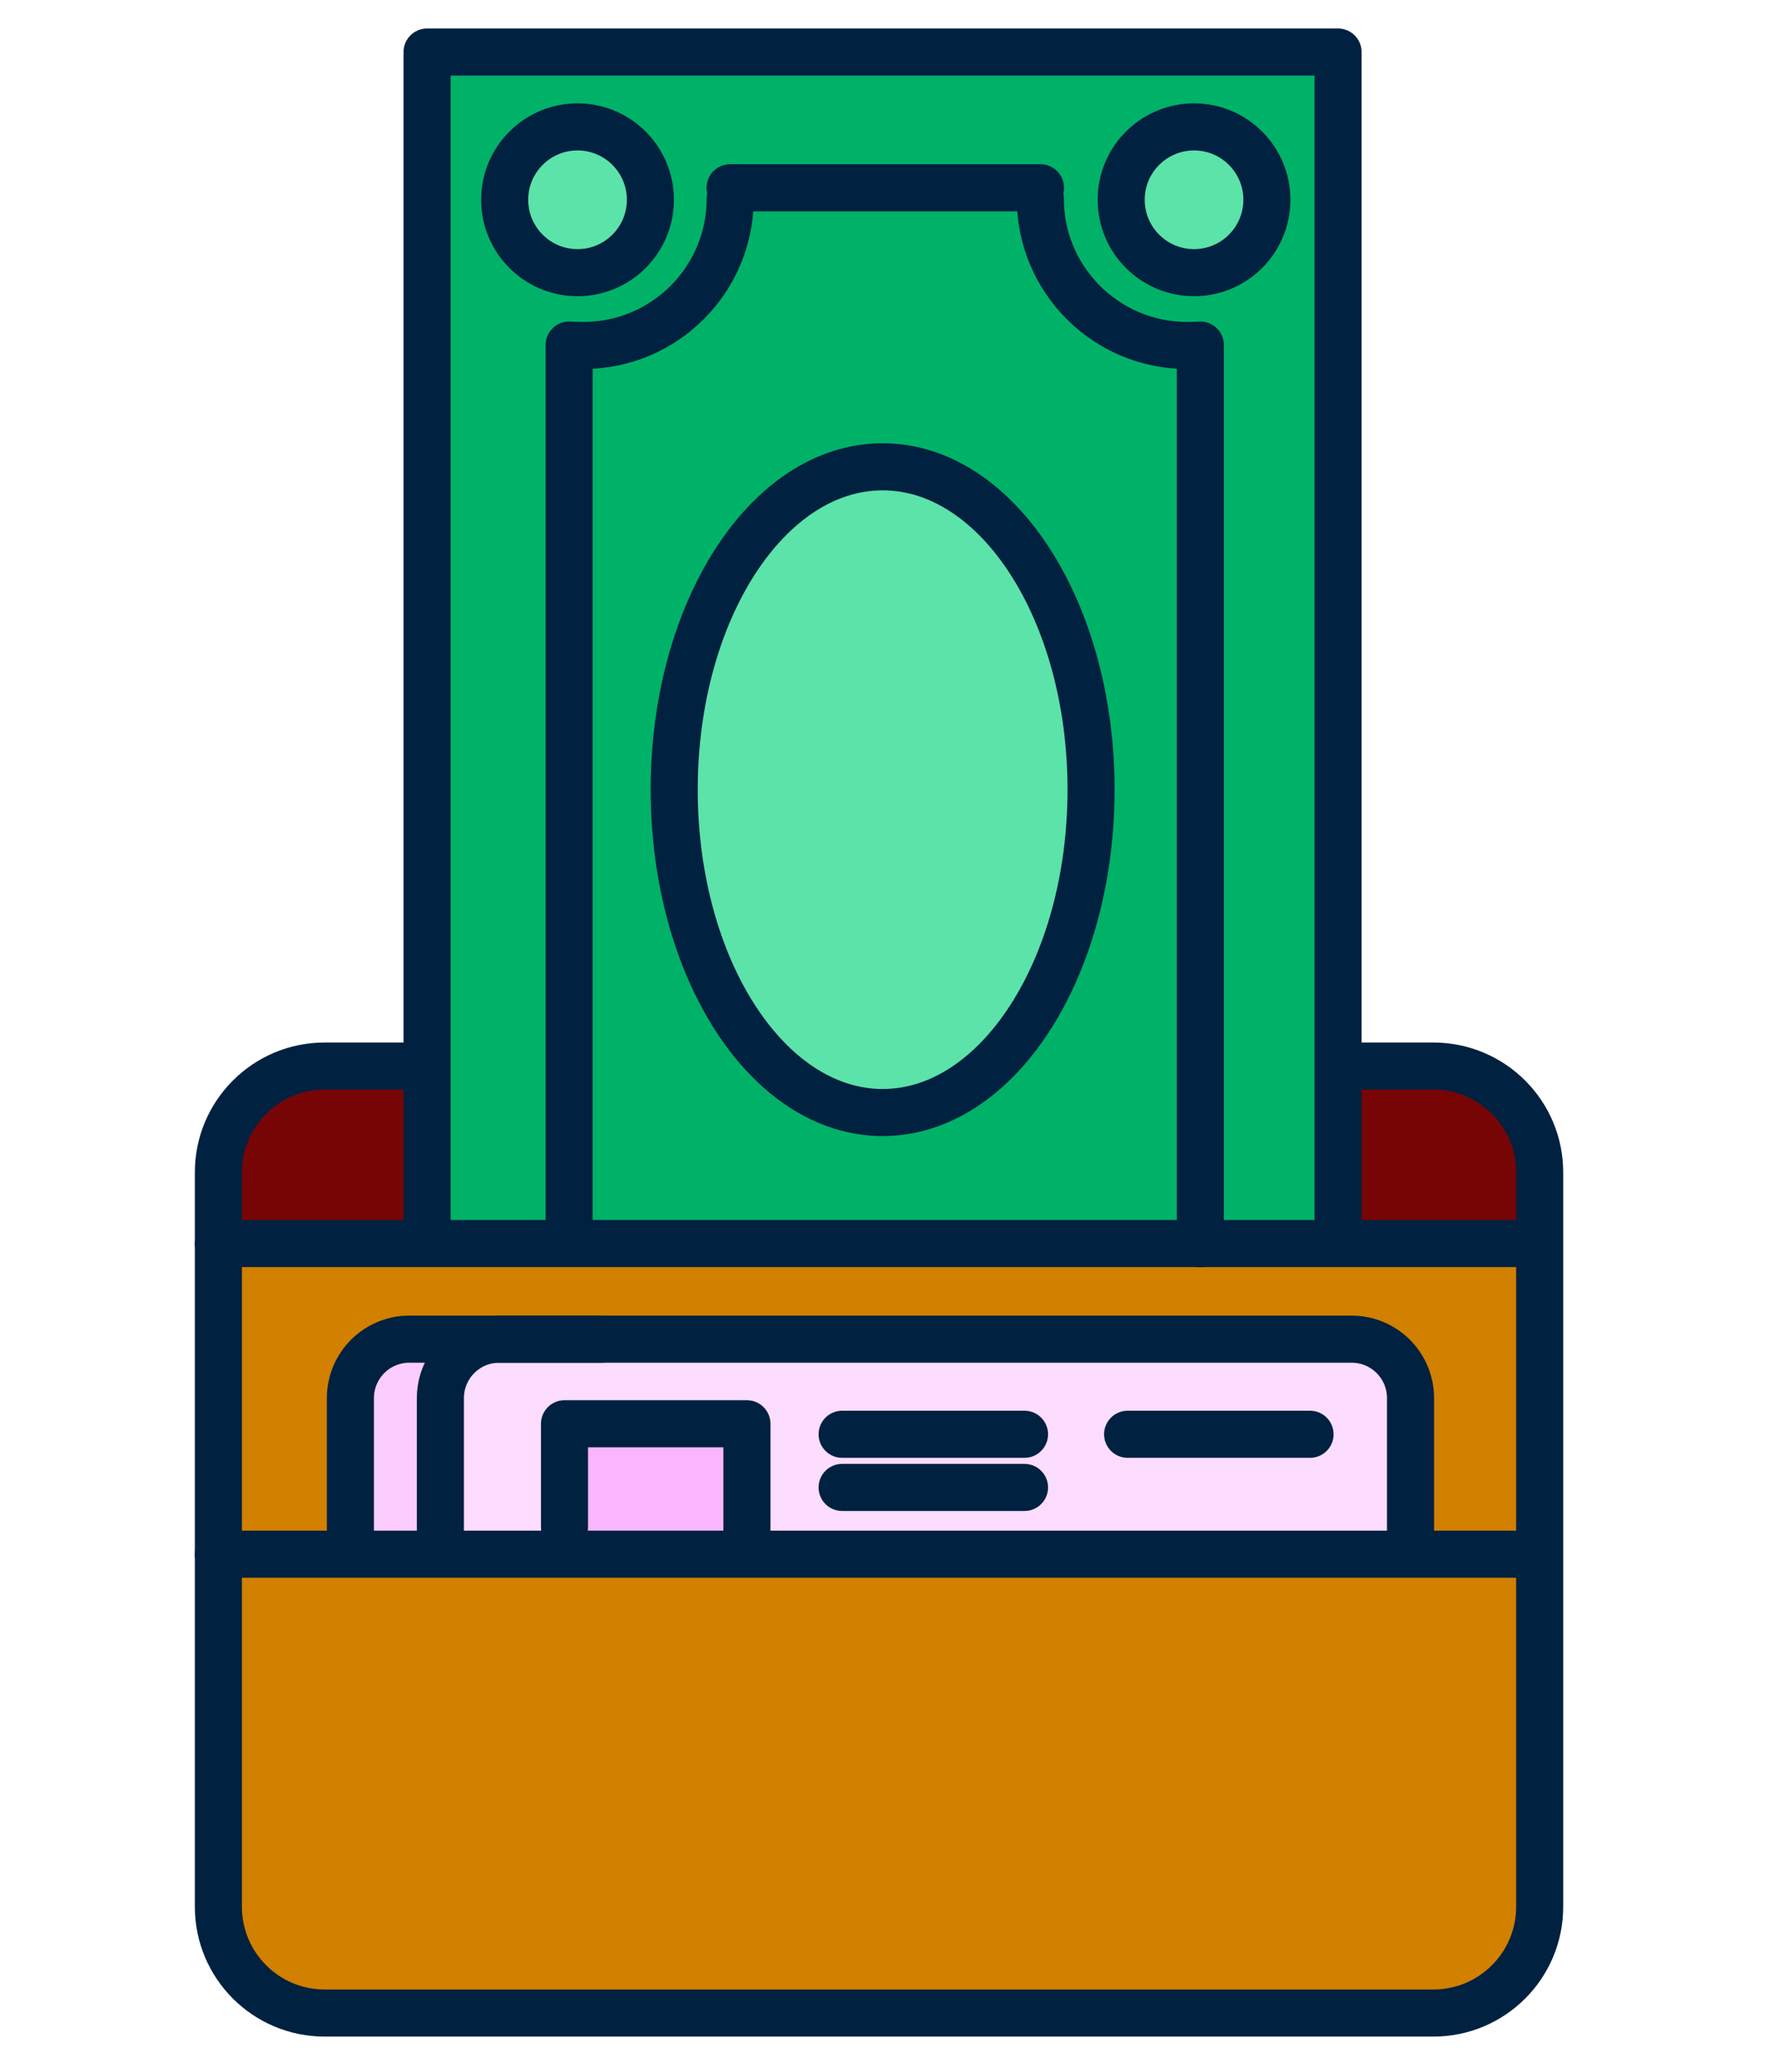 <svg xmlns="http://www.w3.org/2000/svg" width="60" height="70" viewBox="0 0 30 44" fill="none"><path d="M26.797 22.848H2.945C1.808 22.848 0.886 23.77 0.886 24.907V40.482C0.886 41.619 1.808 42.541 2.945 42.541H26.797C27.934 42.541 28.856 41.619 28.856 40.482V24.907C28.856 23.77 27.934 22.848 26.797 22.848Z" fill="#D18000"/><path d="M5.471 26.359V22.746H2.632C2.632 22.746 0.886 23.383 0.886 24.596V26.437L5.469 26.359H5.471Z" fill="#780505"/><path d="M24.562 22.585V26.514H28.725V24.591C28.725 24.591 28.326 22.845 27.11 22.845C25.895 22.845 24.562 22.582 24.562 22.582V22.585Z" fill="#780505"/><path d="M24.718 0.824H5.156V26.514H24.718V0.824Z" fill="#00B268"/><path d="M26.084 32.756V29.808C26.084 29.808 26.168 28.461 24.947 28.461H6.79C6.79 28.461 5.653 28.461 5.653 29.556V32.675L26.084 32.758V32.756Z" fill="#FCDCFF"/><path d="M6.159 28.625H4.39C4.39 28.625 3.675 28.416 3.633 29.762L3.549 32.459L5.656 32.668V29.55L6.162 28.622L6.159 28.625Z" fill="#FBCCFF"/><path d="M12.072 30.184H8.308V32.542H12.072V30.184Z" fill="#F9B5FE"/><path d="M5.5 32.487V29.693C5.5 29.003 6.059 28.441 6.752 28.441H24.861C25.551 28.441 26.113 29 26.113 29.693V32.655" stroke="#002140" stroke-width="1" stroke-linecap="round" stroke-linejoin="round"/><path d="M8.137 32.429V30.238H12.013V32.485" stroke="#002140" stroke-width="1" stroke-linecap="round" stroke-linejoin="round"/><path d="M14.036 30.461H17.911" stroke="#002140" stroke-width="1" stroke-linecap="round" stroke-linejoin="round"/><path d="M20.102 30.461H23.978" stroke="#002140" stroke-width="1" stroke-linecap="round" stroke-linejoin="round"/><path d="M14.036 31.59H17.911" stroke="#002140" stroke-width="1" stroke-linecap="round" stroke-linejoin="round"/><path d="M3.588 32.487V29.693C3.588 29.003 4.147 28.441 4.84 28.441H8.925" stroke="#002140" stroke-width="1" stroke-linecap="round" stroke-linejoin="round"/><path d="M14.874 23.41C17.299 23.41 19.264 20.418 19.264 16.727C19.264 13.035 17.299 10.043 14.874 10.043C12.45 10.043 10.485 13.035 10.485 16.727C10.485 20.418 12.45 23.41 14.874 23.41Z" fill="#5BE3AA"/><path d="M8.405 5.57C9.151 5.57 9.755 4.966 9.755 4.221C9.755 3.475 9.151 2.871 8.405 2.871C7.66 2.871 7.056 3.475 7.056 4.221C7.056 4.966 7.66 5.57 8.405 5.57Z" fill="#5BE3AA"/><path d="M21.513 5.59C22.259 5.59 22.863 4.986 22.863 4.24C22.863 3.495 22.259 2.891 21.513 2.891C20.768 2.891 20.163 3.495 20.163 4.24C20.163 4.986 20.768 5.59 21.513 5.59Z" fill="#5BE3AA"/><path d="M5.217 26.357V1.105H24.573V26.226" stroke="#002140" stroke-width="1" stroke-linecap="round" stroke-linejoin="round"/><path d="M14.897 23.628C17.343 23.628 19.325 20.558 19.325 16.771C19.325 12.984 17.343 9.914 14.897 9.914C12.451 9.914 10.468 12.984 10.468 16.771C10.468 20.558 12.451 23.628 14.897 23.628Z" stroke="#002140" stroke-width="1" stroke-linecap="round" stroke-linejoin="round"/><path d="M21.513 5.791C22.368 5.791 23.061 5.098 23.061 4.243C23.061 3.388 22.368 2.695 21.513 2.695C20.659 2.695 19.965 3.388 19.965 4.243C19.965 5.098 20.659 5.791 21.513 5.791Z" stroke="#002140" stroke-width="1" stroke-linecap="round" stroke-linejoin="round"/><path d="M8.414 5.791C9.269 5.791 9.962 5.098 9.962 4.243C9.962 3.388 9.269 2.695 8.414 2.695C7.559 2.695 6.866 3.388 6.866 4.243C6.866 5.098 7.559 5.791 8.414 5.791Z" stroke="#002140" stroke-width="1" stroke-linecap="round" stroke-linejoin="round"/><path d="M8.235 26.357V7.328" stroke="#002140" stroke-width="1" stroke-linecap="round" stroke-linejoin="round"/><path d="M21.647 7.328V26.416" stroke="#002140" stroke-width="1" stroke-linecap="round" stroke-linejoin="round"/><path d="M11.655 3.988H18.25" stroke="#002140" stroke-width="1" stroke-linecap="round" stroke-linejoin="round"/><path d="M18.247 4.219C18.247 5.94 19.644 7.337 21.365 7.337C21.429 7.337 21.497 7.337 21.561 7.332" stroke="#002140" stroke-width="1" stroke-linecap="round" stroke-linejoin="round"/><path d="M11.658 4.219C11.658 5.94 10.261 7.337 8.54 7.337C8.476 7.337 8.409 7.337 8.344 7.332" stroke="#002140" stroke-width="1" stroke-linecap="round" stroke-linejoin="round"/><path d="M24.771 22.641H26.599C27.845 22.641 28.857 23.652 28.857 24.898V40.496C28.857 41.742 27.845 42.753 26.599 42.753H3.041C1.794 42.753 0.783 41.742 0.783 40.496V24.898C0.783 23.652 1.794 22.641 3.041 22.641H5.025" stroke="#002140" stroke-width="1" stroke-linecap="round" stroke-linejoin="round"/><path d="M0.783 26.41H28.753" stroke="#002140" stroke-width="1" stroke-linecap="round" stroke-linejoin="round"/><path d="M0.783 33.008H28.753" stroke="#002140" stroke-width="1" stroke-linecap="round" stroke-linejoin="round"/></svg>